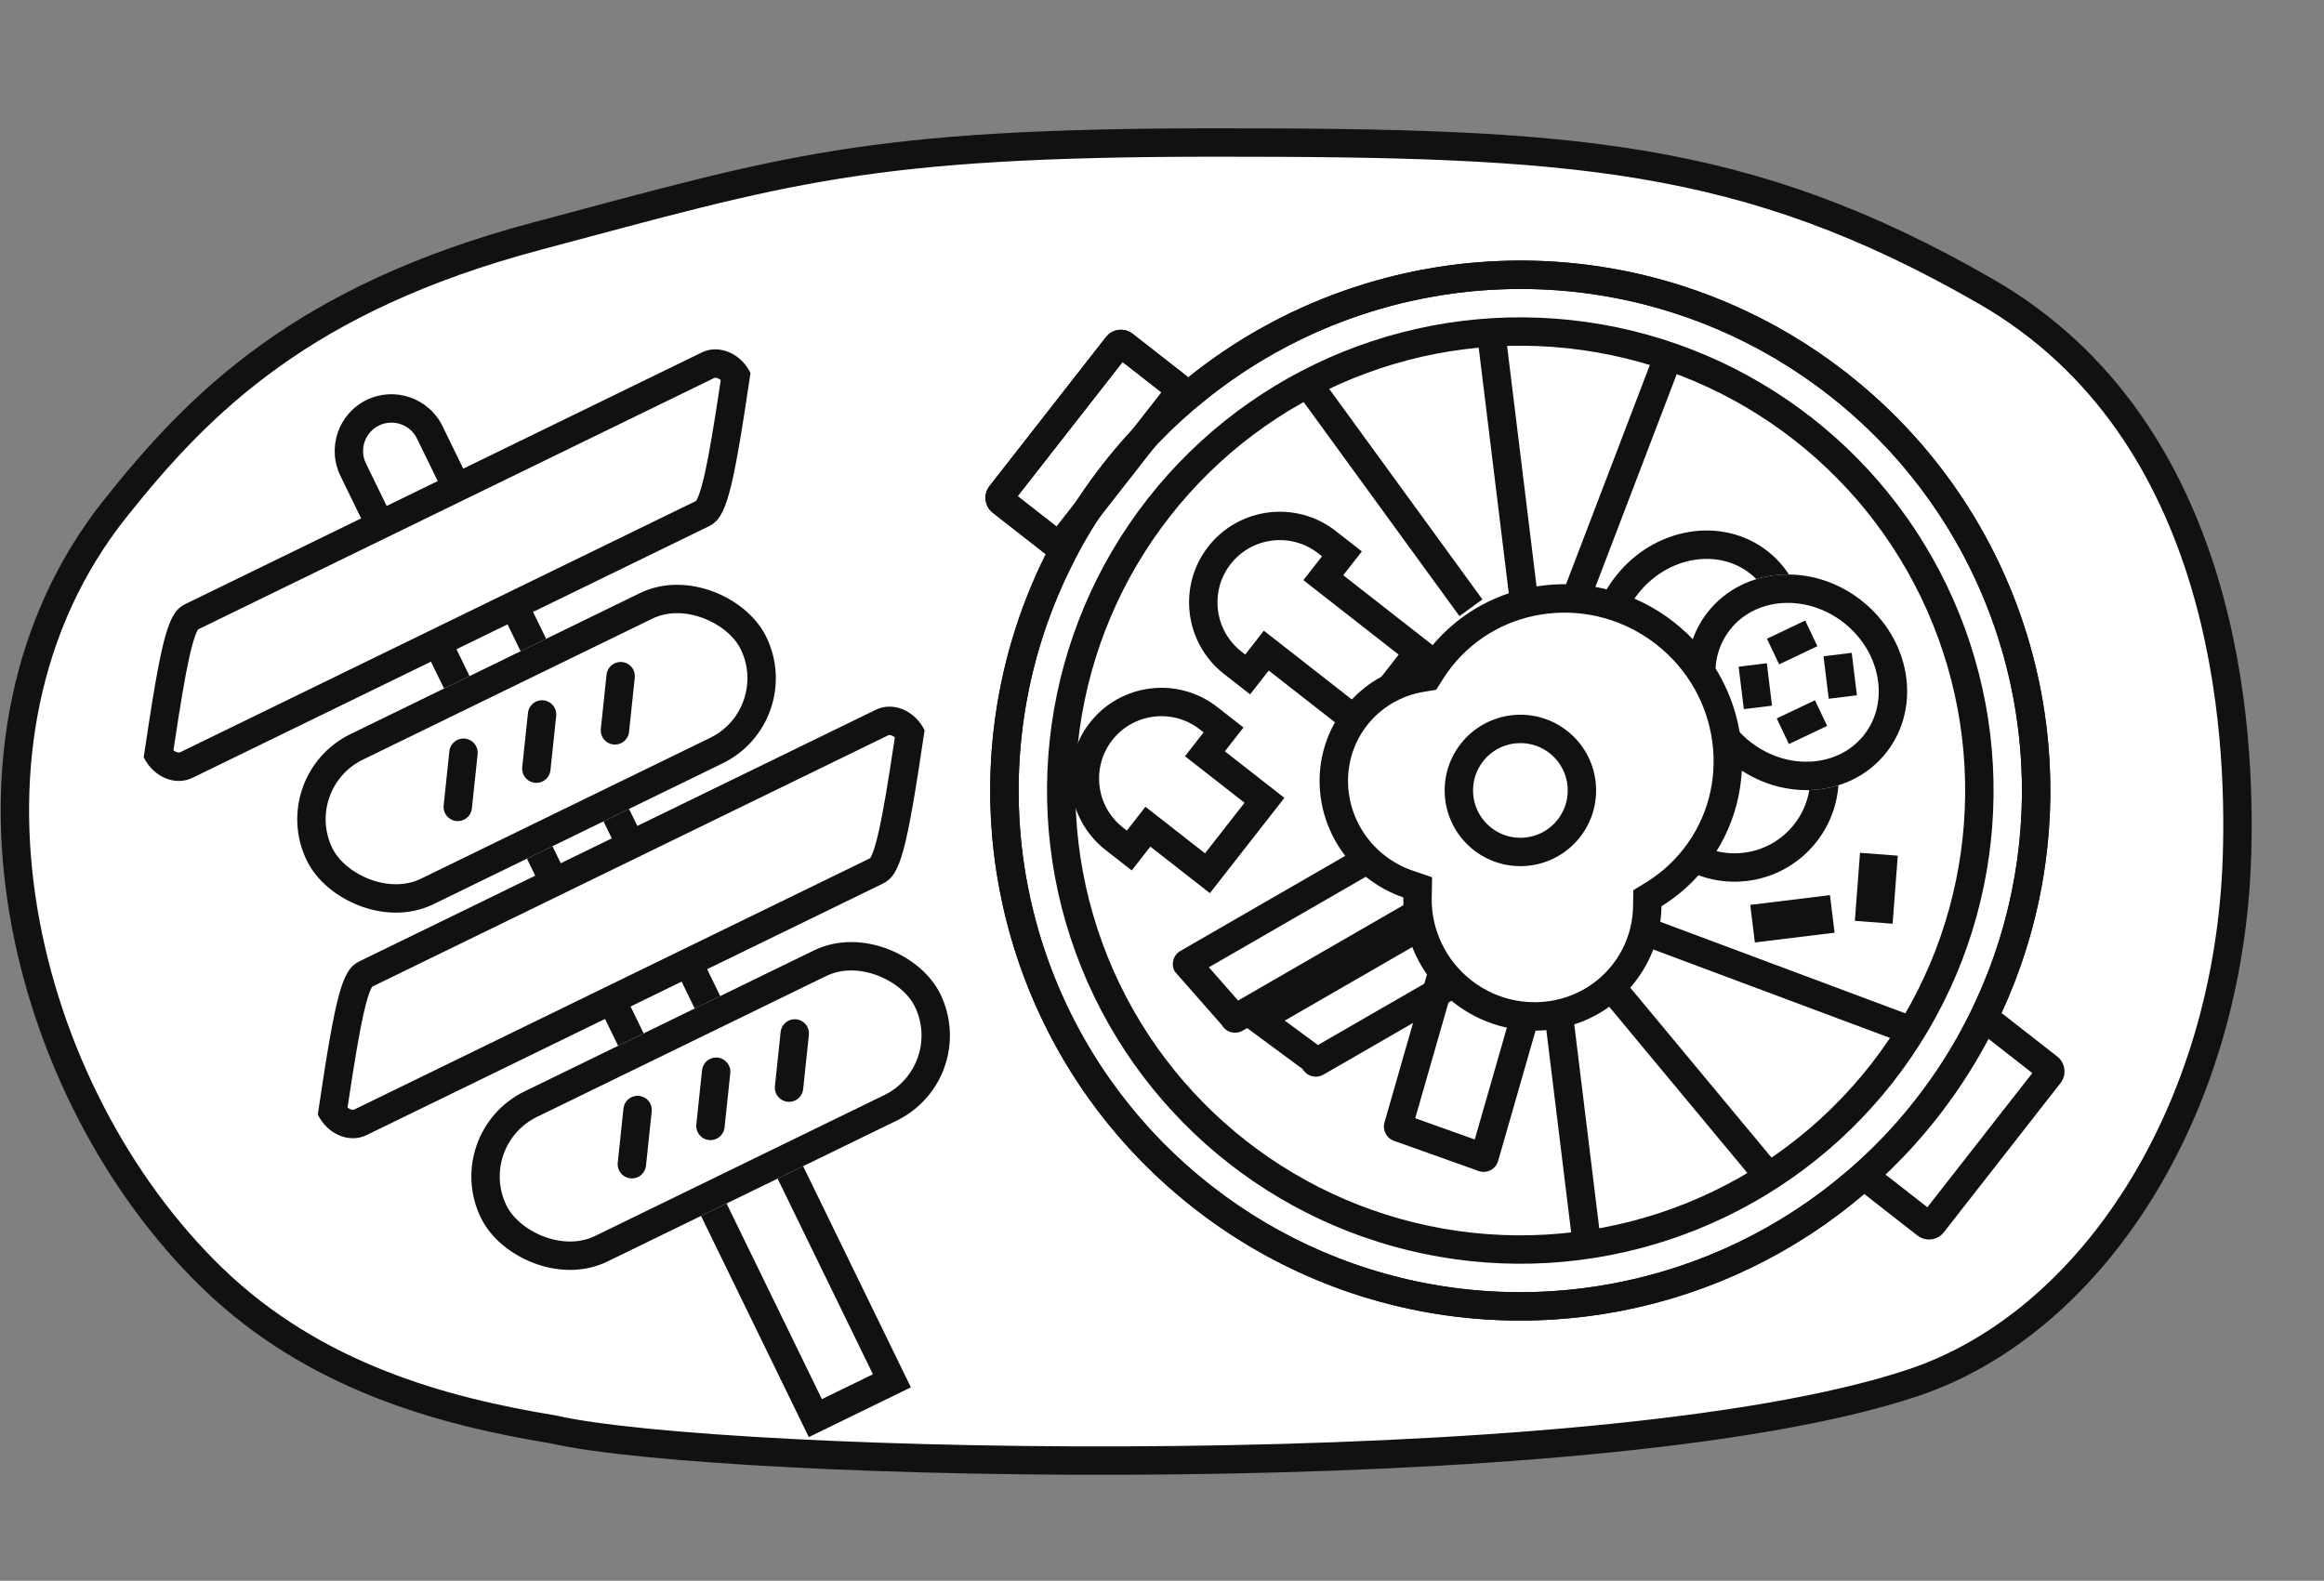 <svg xmlns="http://www.w3.org/2000/svg" width="122.786" height="83.531" viewBox="0 0 122.786 83.531">
  <rect x="0" y="0" width="122.786" height="83.531" fill="#808080" stroke="none"/>
  <g id="Group_406" data-name="Group 406" transform="translate(-1564.214 1470)">
    <g id="Group_176" data-name="Group 176" transform="translate(-956 -2630)">
      <path id="Path_109" data-name="Path 109" d="M-1362.372,2196.415c5.811.953,12.6,2.771,18,8,10.086,9.766,14.821,28.46,5.138,40.646-4.493,5.654-9.969,11.126-22.263,14.4-13.17,3.507-17.379,4.954-35.944,4.954s-27.893-.522-40.658-7.882-13.458-23.284-13.245-29.883c.436-13.517,7.717-24.636,17.111-27.773C-1417.425,2193.263-1371.08,2194.4-1362.372,2196.415Z" transform="translate(1187.057 3431.945) rotate(180)" fill="#fff" stroke="#111" stroke-width="1.5"/>
      <g id="Group_126" data-name="Group 126" transform="matrix(0.899, -0.438, 0.438, 0.899, -325.004, 1417.11)">
        <g id="Subtraction_3" data-name="Subtraction 3" transform="translate(2674 1042.5)" fill="#fff">
          <path d="M 2.25 58.75 L 2.25 3 C 2.25 1.759 3.26 0.75 4.5 0.75 C 5.74 0.75 6.75 1.759 6.75 3 L 6.75 58.749 L 2.25 58.75 Z" stroke="none"/>
          <path d="M 3 58 L 6 57.999 L 6 3 C 6 2.173 5.327 1.5 4.5 1.5 C 3.673 1.5 3 2.173 3 3 L 3 58 M 7.5 59.5 L 7.498 59.5 L 7.498 59.499 L 1.5 59.5 L 1.5 3 C 1.5 1.346 2.846 4.089355343239731e-07 4.5 4.089355343239731e-07 C 6.154 4.089355343239731e-07 7.5 1.346 7.5 3 L 7.5 59.5 Z" stroke="none" fill="#111"/>
        </g>
        <g id="Path_104" data-name="Path 104" transform="translate(2661.644 1048)" fill="#fff">
          <path d="M 30.194 7.671 L -0.16 7.671 C -0.703 7.671 -1.154 7.175 -1.237 6.529 C 0.376 4.176 1.539 2.534 2.323 1.636 C 3.098 0.75 3.361 0.75 3.519 0.75 L 33.873 0.75 C 34.416 0.75 34.867 1.246 34.949 1.893 C 33.337 4.245 32.174 5.887 31.39 6.785 C 30.615 7.671 30.352 7.671 30.194 7.671 Z" stroke="none"/>
          <path d="M 3.545 1.5 C 3.457 1.549 3.163 1.762 2.468 2.636 C 1.848 3.416 0.996 4.603 -0.425 6.671 C -0.35 6.831 -0.235 6.921 -0.16 6.921 L 30.168 6.921 C 30.256 6.872 30.55 6.659 31.245 5.785 C 31.865 5.005 32.717 3.818 34.138 1.75 C 34.063 1.59 33.948 1.5 33.873 1.5 L 3.545 1.5 M 3.519 9.5367431640625e-07 L 33.873 9.5367431640625e-07 C 34.889 9.5367431640625e-07 35.713 0.943 35.713 2.105 C 32.034 7.479 31.21 8.421 30.194 8.421 L -0.16 8.421 C -1.176 8.421 -2 7.479 -2 6.316 C 1.679 0.943 2.503 9.5367431640625e-07 3.519 9.5367431640625e-07 Z" stroke="none" fill="#111"/>
        </g>
        <g id="Path_105" data-name="Path 105" transform="translate(2661.644 1069)" fill="#fff">
          <path d="M 30.194 7.671 L -0.16 7.671 C -0.703 7.671 -1.154 7.175 -1.237 6.529 C 0.376 4.176 1.539 2.534 2.323 1.636 C 3.098 0.75 3.361 0.75 3.519 0.75 L 33.873 0.75 C 34.416 0.75 34.867 1.246 34.949 1.893 C 33.337 4.245 32.174 5.887 31.39 6.785 C 30.615 7.671 30.352 7.671 30.194 7.671 Z" stroke="none"/>
          <path d="M 3.545 1.5 C 3.457 1.549 3.163 1.762 2.468 2.636 C 1.848 3.416 0.996 4.603 -0.425 6.671 C -0.35 6.831 -0.235 6.921 -0.16 6.921 L 30.168 6.921 C 30.256 6.872 30.55 6.659 31.245 5.785 C 31.865 5.005 32.717 3.818 34.138 1.75 C 34.063 1.59 33.948 1.5 33.873 1.5 L 3.545 1.5 M 3.519 9.5367431640625e-07 L 33.873 9.5367431640625e-07 C 34.889 9.5367431640625e-07 35.713 0.943 35.713 2.105 C 32.034 7.479 31.21 8.421 30.194 8.421 L -0.16 8.421 C -1.176 8.421 -2 7.479 -2 6.316 C 1.679 0.943 2.503 9.5367431640625e-07 3.519 9.5367431640625e-07 Z" stroke="none" fill="#111"/>
        </g>
        <g id="Group_125" data-name="Group 125" transform="translate(55 -52)">
          <g id="Group_124" data-name="Group 124">
            <g id="Rectangle_50" data-name="Rectangle 50" transform="translate(2610 1110)" fill="#fff" stroke="#111" stroke-width="1.5">
              <rect width="27" height="10" rx="5" stroke="none"/>
              <rect x="0.75" y="0.75" width="25.5" height="8.5" rx="4.25" fill="none"/>
            </g>
            <line id="Line_26" data-name="Line 26" y2="2.88" transform="matrix(0.848, 0.53, -0.53, 0.848, 2619.938, 1113.5)" fill="none" stroke="#111" stroke-linecap="round" stroke-width="1.5"/>
            <line id="Line_27" data-name="Line 27" y2="2.88" transform="matrix(0.848, 0.53, -0.53, 0.848, 2624.556, 1113.5)" fill="none" stroke="#111" stroke-linecap="round" stroke-width="1.5"/>
            <line id="Line_28" data-name="Line 28" y2="2.88" transform="matrix(0.848, 0.53, -0.53, 0.848, 2629.175, 1113.5)" fill="none" stroke="#111" stroke-linecap="round" stroke-width="1.5"/>
          </g>
        </g>
        <g id="Group_123" data-name="Group 123" transform="translate(55 -56)">
          <g id="Rectangle_51" data-name="Rectangle 51" transform="translate(2610 1135)" fill="#fff" stroke="#111" stroke-width="1.5">
            <rect width="27" height="10" rx="5" stroke="none"/>
            <rect x="0.75" y="0.75" width="25.5" height="8.5" rx="4.25" fill="none"/>
          </g>
          <line id="Line_30" data-name="Line 30" y2="2.88" transform="matrix(0.848, 0.53, -0.53, 0.848, 2619.938, 1138.5)" fill="none" stroke="#111" stroke-linecap="round" stroke-width="1.5"/>
          <line id="Line_31" data-name="Line 31" y2="2.88" transform="matrix(0.848, 0.53, -0.53, 0.848, 2624.556, 1138.5)" fill="none" stroke="#111" stroke-linecap="round" stroke-width="1.5"/>
          <line id="Line_29" data-name="Line 29" y2="2.88" transform="matrix(0.848, 0.53, -0.53, 0.848, 2629.175, 1138.5)" fill="none" stroke="#111" stroke-linecap="round" stroke-width="1.5"/>
        </g>
      </g>
      <g id="Group_166" data-name="Group 166" transform="translate(2497.265 903)">
        <g id="Union_11" data-name="Union 11" transform="matrix(0.788, 0.616, -0.616, 0.788, 95.303, 257)" fill="none">
          <path d="M4.56,33.6H1a1,1,0,0,1-1-1v-10a1,1,0,0,1,1-1H4.6a1.01,1.01,0,0,1,.132.009,28.009,28.009,0,0,1,54.535,0A1.01,1.01,0,0,1,59.4,21.6H63a1,1,0,0,1,1,1v10a1,1,0,0,1-1,1H59.44a28.007,28.007,0,0,1-54.88,0Z" stroke="none"/>
          <path d="M 32 54.5 C 35.137 54.5 38.205 53.958 41.121 52.889 C 43.939 51.856 46.547 50.358 48.871 48.436 C 53.541 44.576 56.772 39.201 57.97 33.301 L 58.214 32.1 L 59.44 32.1 L 62.5 32.1 L 62.5 23.1 L 59.432 23.1 L 58.116 23.274 L 57.807 21.95 C 57.132 19.062 55.982 16.324 54.386 13.812 C 52.819 11.345 50.867 9.164 48.584 7.33 C 46.282 5.48 43.711 4.039 40.944 3.047 C 38.081 2.02 35.072 1.5 32 1.5 C 28.929 1.5 25.92 2.02 23.056 3.047 C 20.289 4.039 17.718 5.48 15.416 7.33 C 13.133 9.164 11.181 11.345 9.614 13.812 C 8.018 16.324 6.868 19.062 6.193 21.95 L 5.884 23.274 L 4.568 23.1 L 1.5 23.1 L 1.5 32.1 L 4.56 32.1 L 5.786 32.1 L 6.03 33.301 C 7.227 39.202 10.459 44.577 15.129 48.436 C 17.453 50.358 20.061 51.856 22.879 52.889 C 25.795 53.958 28.864 54.5 32 54.5 M 32 56 C 18.454 56 7.154 46.38 4.56 33.6 L 1 33.6 C 0.447 33.6 4.089355343239731e-07 33.152 4.089355343239731e-07 32.6 L 4.089355343239731e-07 22.6 C 4.089355343239731e-07 22.047 0.447 21.6 1 21.6 L 4.6 21.6 C 4.645 21.6 4.689 21.603 4.732 21.609 C 7.624 9.225 18.735 8.178710686479462e-07 32 8.178710686479462e-07 C 45.265 8.178710686479462e-07 56.376 9.225 59.268 21.609 C 59.311 21.603 59.355 21.6 59.4 21.6 L 63 21.6 C 63.553 21.6 64 22.047 64 22.6 L 64 32.6 C 64 33.152 63.553 33.6 63 33.6 L 59.44 33.6 C 56.846 46.38 45.546 56 32 56 Z" stroke="none" fill="#111"/>
        </g>
        <g id="Ellipse_35" data-name="Ellipse 35" transform="matrix(0.788, 0.616, -0.616, 0.788, 98.972, 263.674)" fill="none" stroke="#111" stroke-width="1.5">
          <circle cx="25" cy="25" r="25" stroke="none"/>
          <circle cx="25" cy="25" r="24.25" fill="none"/>
        </g>
        <g id="Union_9" data-name="Union 9" transform="matrix(0.788, 0.616, -0.616, 0.788, 89.74, 282.104)" fill="#fff">
          <path d="M 5.8 8.835 L 4.793 8.835 C 2.563 8.835 0.75 7.022 0.75 4.793 C 0.75 2.563 2.563 0.75 4.793 0.75 L 5.8 0.75 L 5.8 1.597 L 5.8 2.348 L 6.55 2.348 L 12.19 2.348 L 12.19 7.238 L 6.55 7.238 L 5.8 7.238 L 5.8 7.988 L 5.8 8.835 Z" stroke="none"/>
          <path d="M 5.05 8.085 L 5.05 7.988 L 5.05 6.488 L 6.55 6.488 L 11.44 6.488 L 11.44 3.098 L 6.55 3.098 L 5.05 3.098 L 5.05 1.597 L 5.05 1.5 L 4.793 1.5 C 2.977 1.5 1.5 2.977 1.5 4.793 C 1.5 6.608 2.977 8.085 4.793 8.085 L 5.05 8.085 M 6.55 9.585 L 6.549 9.585 L 4.793 9.585 C 2.15 9.585 -7.400512913591228e-08 7.435 -7.400512913591228e-08 4.793 C -7.400512913591228e-08 2.15 2.15 1.907348590179936e-08 4.793 1.907348590179936e-08 L 6.55 1.907348590179936e-08 L 6.55 1.597 L 12.94 1.597 L 12.94 7.988 L 6.55 7.988 L 6.55 9.584 L 6.55 9.585 Z" stroke="none" fill="#111"/>
        </g>
        <g id="Ellipse_37" data-name="Ellipse 37" transform="matrix(0.788, 0.616, -0.616, 0.788, 98.455, 259.463)" fill="none" stroke="#111" stroke-width="1.5">
          <circle cx="28" cy="28" r="28" stroke="none"/>
          <circle cx="28" cy="28" r="27.25" fill="none"/>
        </g>
        <g id="Union_10" data-name="Union 10" transform="matrix(0.788, 0.616, -0.616, 0.788, 83.485, 291.408)" fill="#fff">
          <path d="M 5.8 8.835 L 4.793 8.835 C 2.563 8.835 0.75 7.022 0.75 4.793 C 0.75 2.563 2.563 0.75 4.793 0.75 L 5.8 0.75 L 5.8 1.597 L 5.8 2.348 L 6.55 2.348 L 9.793 2.348 L 9.793 7.238 L 6.55 7.238 L 5.8 7.238 L 5.8 7.988 L 5.8 8.835 Z" stroke="none"/>
          <path d="M 5.05 8.085 L 5.05 7.988 L 5.05 6.488 L 6.55 6.488 L 9.043 6.488 L 9.043 3.098 L 6.55 3.098 L 5.05 3.098 L 5.05 1.597 L 5.05 1.5 L 4.793 1.5 C 2.977 1.5 1.5 2.977 1.5 4.793 C 1.5 6.608 2.977 8.085 4.793 8.085 L 5.05 8.085 M 6.55 9.585 L 6.549 9.585 L 4.793 9.585 C 2.15 9.585 -2.670288168360457e-08 7.435 -2.670288168360457e-08 4.793 C -2.670288168360457e-08 2.15 2.15 1.907348590179936e-08 4.793 1.907348590179936e-08 L 6.55 1.907348590179936e-08 L 6.55 1.597 L 10.543 1.597 L 10.543 7.988 L 6.55 7.988 L 6.55 9.584 L 6.55 9.585 Z" stroke="none" fill="#111"/>
        </g>
        <g id="Ellipse_33" data-name="Ellipse 33" transform="matrix(0.788, 0.616, -0.616, 0.788, 111.999, 282.734)" fill="#fff" stroke="#111" stroke-width="1.5">
          <ellipse cx="5.5" cy="6" rx="5.5" ry="6" stroke="none"/>
          <ellipse cx="5.5" cy="6" rx="4.75" ry="5.25" fill="none"/>
        </g>
        <g id="Ellipse_34" data-name="Ellipse 34" transform="matrix(0.788, 0.616, -0.616, 0.788, 113.648, 290.368)" fill="#fff" stroke="#111" stroke-width="1.5">
          <circle cx="5.5" cy="5.5" r="5.5" stroke="none"/>
          <circle cx="5.5" cy="5.5" r="4.75" fill="none"/>
        </g>
        <g id="Group_129" data-name="Group 129" transform="matrix(0.788, 0.616, -0.616, 0.788, 116.971, 285.134)">
          <g id="Ellipse_28" data-name="Ellipse 28" transform="translate(-0.396 0.17)" fill="#fff" stroke="#111" stroke-width="1.5">
            <ellipse cx="6" cy="5.5" rx="6" ry="5.5" stroke="none"/>
            <ellipse cx="6" cy="5.5" rx="5.25" ry="4.75" fill="none"/>
          </g>
          <g id="Group_127" data-name="Group 127" transform="translate(3.195 3.195)">
            <line id="Line_32" data-name="Line 32" y1="2" x2="1" transform="translate(0.409 -0.025)" fill="none" stroke="#111" stroke-width="1.5"/>
            <line id="Line_33" data-name="Line 33" y1="2" x2="1" transform="translate(3.409 2.975)" fill="none" stroke="#111" stroke-width="1.5"/>
            <line id="Line_34" data-name="Line 34" y1="1.598" x2="1.598" transform="translate(1.598 3.195) rotate(90)" fill="none" stroke="#111" stroke-width="1.5"/>
            <line id="Line_35" data-name="Line 35" y1="1.598" x2="1.598" transform="translate(4.793) rotate(90)" fill="none" stroke="#111" stroke-width="1.5"/>
          </g>
        </g>
        <g id="Group_131" data-name="Group 131" transform="matrix(0.788, 0.616, -0.616, 0.788, 100.547, 267.234)">
          <line id="Line_36" data-name="Line 36" x2="4" y2="13" transform="translate(13.566 0.164)" fill="none" stroke="#111" stroke-width="1.5"/>
          <line id="Line_37" data-name="Line 37" x2="10" y2="10" transform="translate(5.566 5.164)" fill="none" stroke="#111" stroke-width="1.5"/>
          <line id="Line_38" data-name="Line 38" x2="14" y2="4" transform="translate(-0.434 13.164)" fill="none" stroke="#111" stroke-width="1.5"/>
        </g>
        <line id="Line_36-2" data-name="Line 36" x1="15.176" y2="4.793" transform="matrix(0.788, 0.616, -0.616, 0.788, 112.24, 302.218)" fill="none" stroke="#111" stroke-width="1.5"/>
        <line id="Line_37-2" data-name="Line 37" x1="12.633" y1="2.744" transform="matrix(0.788, 0.616, -0.616, 0.788, 107.952, 309.004)" fill="none" stroke="#111" stroke-width="1.5"/>
        <line id="Line_38-2" data-name="Line 38" x1="8.786" y1="8.786" transform="matrix(0.788, 0.616, -0.616, 0.788, 105.218, 309.909)" fill="none" stroke="#111" stroke-width="1.5"/>
        <g id="Group_132" data-name="Group 132" transform="matrix(0.788, 0.616, -0.616, 0.788, 93.532, 296.251)">
          <g id="Path_106" data-name="Path 106" transform="translate(5.364 1.188) rotate(22)" fill="none">
            <path d="M.8.741,4.493,0a.8.8,0,0,1,.8.8V12.78a.8.8,0,0,1-.8.8L.8,14.32a.8.8,0,0,1-.8-.8V1.539A.8.8,0,0,1,.8.741Z" stroke="none"/>
            <path d="M 3.792 1.67 L 1.5 2.13 L 1.5 12.649 L 3.792 12.19 L 3.792 1.67 M 4.493 1.9073486328125e-06 C 4.934 1.9073486328125e-06 5.292 0.358 5.292 0.799 L 5.292 12.78 C 5.292 13.221 4.934 13.579 4.493 13.579 L 0.799 14.32 C 0.358 14.32 -1.9073486328125e-06 13.962 -1.9073486328125e-06 13.521 L -1.9073486328125e-06 1.539 C -1.9073486328125e-06 1.098 0.358 0.741 0.799 0.741 L 4.493 1.9073486328125e-06 Z" stroke="none" fill="#111"/>
          </g>
          <g id="Path_107" data-name="Path 107" transform="translate(10.434 0.502) rotate(22)" fill="none">
            <path d="M.8,1.481,4.194,0a.8.8,0,0,1,.8.8V12.78a.8.8,0,0,1-.8.8L.8,15.06a.8.8,0,0,1-.8-.8V2.28A.8.8,0,0,1,.8,1.481Z" stroke="none"/>
            <path d="M 3.493 1.942 L 1.5 2.812 L 1.5 13.118 L 3.493 12.248 L 3.493 1.942 M 4.194 9.5367431640625e-07 C 4.635 9.5367431640625e-07 4.993 0.358 4.993 0.799 L 4.993 12.78 C 4.993 13.221 4.635 13.579 4.194 13.579 L 0.799 15.06 C 0.358 15.06 -2.86102294921875e-06 14.703 -2.86102294921875e-06 14.261 L -2.86102294921875e-06 2.28 C -2.86102294921875e-06 1.839 0.358 1.481 0.799 1.481 L 4.194 9.5367431640625e-07 Z" stroke="none" fill="#111"/>
          </g>
          <g id="Path_108" data-name="Path 108" transform="translate(9.585 2.372) rotate(-22)" fill="none">
            <path d="M.8,13.579l4.734.3a.8.8,0,0,0,.8-.8V1.1a.8.8,0,0,0-.8-.8L.8,0A.8.8,0,0,0,0,.8V12.78A.8.8,0,0,0,.8,13.579Z" stroke="none"/>
            <path d="M 4.832 12.331 L 4.832 1.758 L 1.5 1.547 L 1.5 12.12 L 4.832 12.331 M 5.533 13.878 L 0.799 13.579 C 0.358 13.579 -2.521972646718496e-06 13.221 -2.521972646718496e-06 12.78 L -2.521972646718496e-06 0.799 C -2.521972646718496e-06 0.358 0.358 -6.610107448068447e-07 0.799 -6.610107448068447e-07 L 5.533 0.299 C 5.974 0.299 6.332 0.657 6.332 1.098 L 6.332 13.079 C 6.332 13.521 5.974 13.878 5.533 13.878 Z" stroke="none" fill="#111"/>
          </g>
        </g>
        <g id="Group_128" data-name="Group 128" transform="matrix(0.788, 0.616, -0.616, 0.788, 102.475, 282.931)">
          <g id="Union_8" data-name="Union 8" transform="translate(0.384 -0.019)" fill="#fff">
            <path d="M 14.134 22.25 C 12.2 22.25 10.359 21.338 9.209 19.811 L 8.881 19.374 L 8.365 19.553 C 7.755 19.764 7.115 19.871 6.462 19.871 C 3.312 19.871 0.75 17.361 0.75 14.276 C 0.75 12.892 1.27 11.564 2.213 10.536 L 2.441 10.289 L 2.407 9.954 C 2.379 9.679 2.365 9.399 2.365 9.121 C 2.365 4.505 6.196 0.75 10.904 0.75 C 15.612 0.75 19.442 4.505 19.442 9.121 C 19.442 10.1 19.272 11.058 18.935 11.97 L 18.793 12.356 L 19.042 12.683 C 19.832 13.722 20.25 14.959 20.25 16.259 C 20.25 19.562 17.506 22.25 14.134 22.25 Z" stroke="none"/>
            <path d="M 14.134 21.5 C 17.093 21.5 19.5 19.149 19.5 16.259 C 19.5 15.124 19.135 14.045 18.445 13.137 L 17.947 12.482 L 18.232 11.71 C 18.537 10.882 18.692 10.011 18.692 9.121 C 18.692 4.919 15.198 1.5 10.904 1.5 C 6.609 1.5 3.115 4.919 3.115 9.121 C 3.115 9.374 3.128 9.629 3.153 9.879 L 3.221 10.548 L 2.766 11.044 C 1.95 11.933 1.5 13.081 1.5 14.276 C 1.5 16.947 3.726 19.121 6.462 19.121 C 7.031 19.121 7.589 19.028 8.119 18.844 L 9.151 18.487 L 9.808 19.36 C 10.817 20.7 12.434 21.5 14.134 21.5 M 14.134 23 C 11.869 23 9.86 21.923 8.61 20.262 C 7.938 20.494 7.215 20.621 6.462 20.621 C 2.893 20.621 0 17.78 0 14.276 C 0 12.643 0.628 11.154 1.661 10.029 C 1.631 9.731 1.615 9.427 1.615 9.121 C 1.615 4.084 5.774 -1.77635683940025e-15 10.904 -1.77635683940025e-15 C 16.034 -1.77635683940025e-15 20.192 4.084 20.192 9.121 C 20.192 10.212 19.997 11.259 19.639 12.229 C 20.494 13.353 21 14.748 21 16.259 C 21 19.982 17.926 23 14.134 23 Z" stroke="none" fill="#111"/>
          </g>
          <g id="Ellipse_32" data-name="Ellipse 32" transform="translate(6.384 7.981)" fill="#fff" stroke="#111" stroke-width="1.5">
            <circle cx="4" cy="4" r="4" stroke="none"/>
            <circle cx="4" cy="4" r="3.25" fill="none"/>
          </g>
        </g>
        <line id="Line_39" data-name="Line 39" x2="2" y2="3" transform="matrix(0.788, 0.616, -0.616, 0.788, 122.218, 302.14)" fill="none" stroke="#111" stroke-width="2"/>
        <line id="Line_40" data-name="Line 40" x1="3" y2="3" transform="matrix(0.788, 0.616, -0.616, 0.788, 117.391, 303.445)" fill="none" stroke="#111" stroke-width="2"/>
        <g id="Rectangle_69" data-name="Rectangle 69" transform="matrix(0.788, 0.616, -0.616, 0.788, 82.004, 274.021)" fill="none" stroke="#111" stroke-width="1.5">
          <rect width="5.6" height="12" rx="1" stroke="none"/>
          <rect x="0.75" y="0.75" width="4.1" height="10.5" rx="0.25" fill="none"/>
        </g>
      </g>
    </g>
  </g>
</svg>
